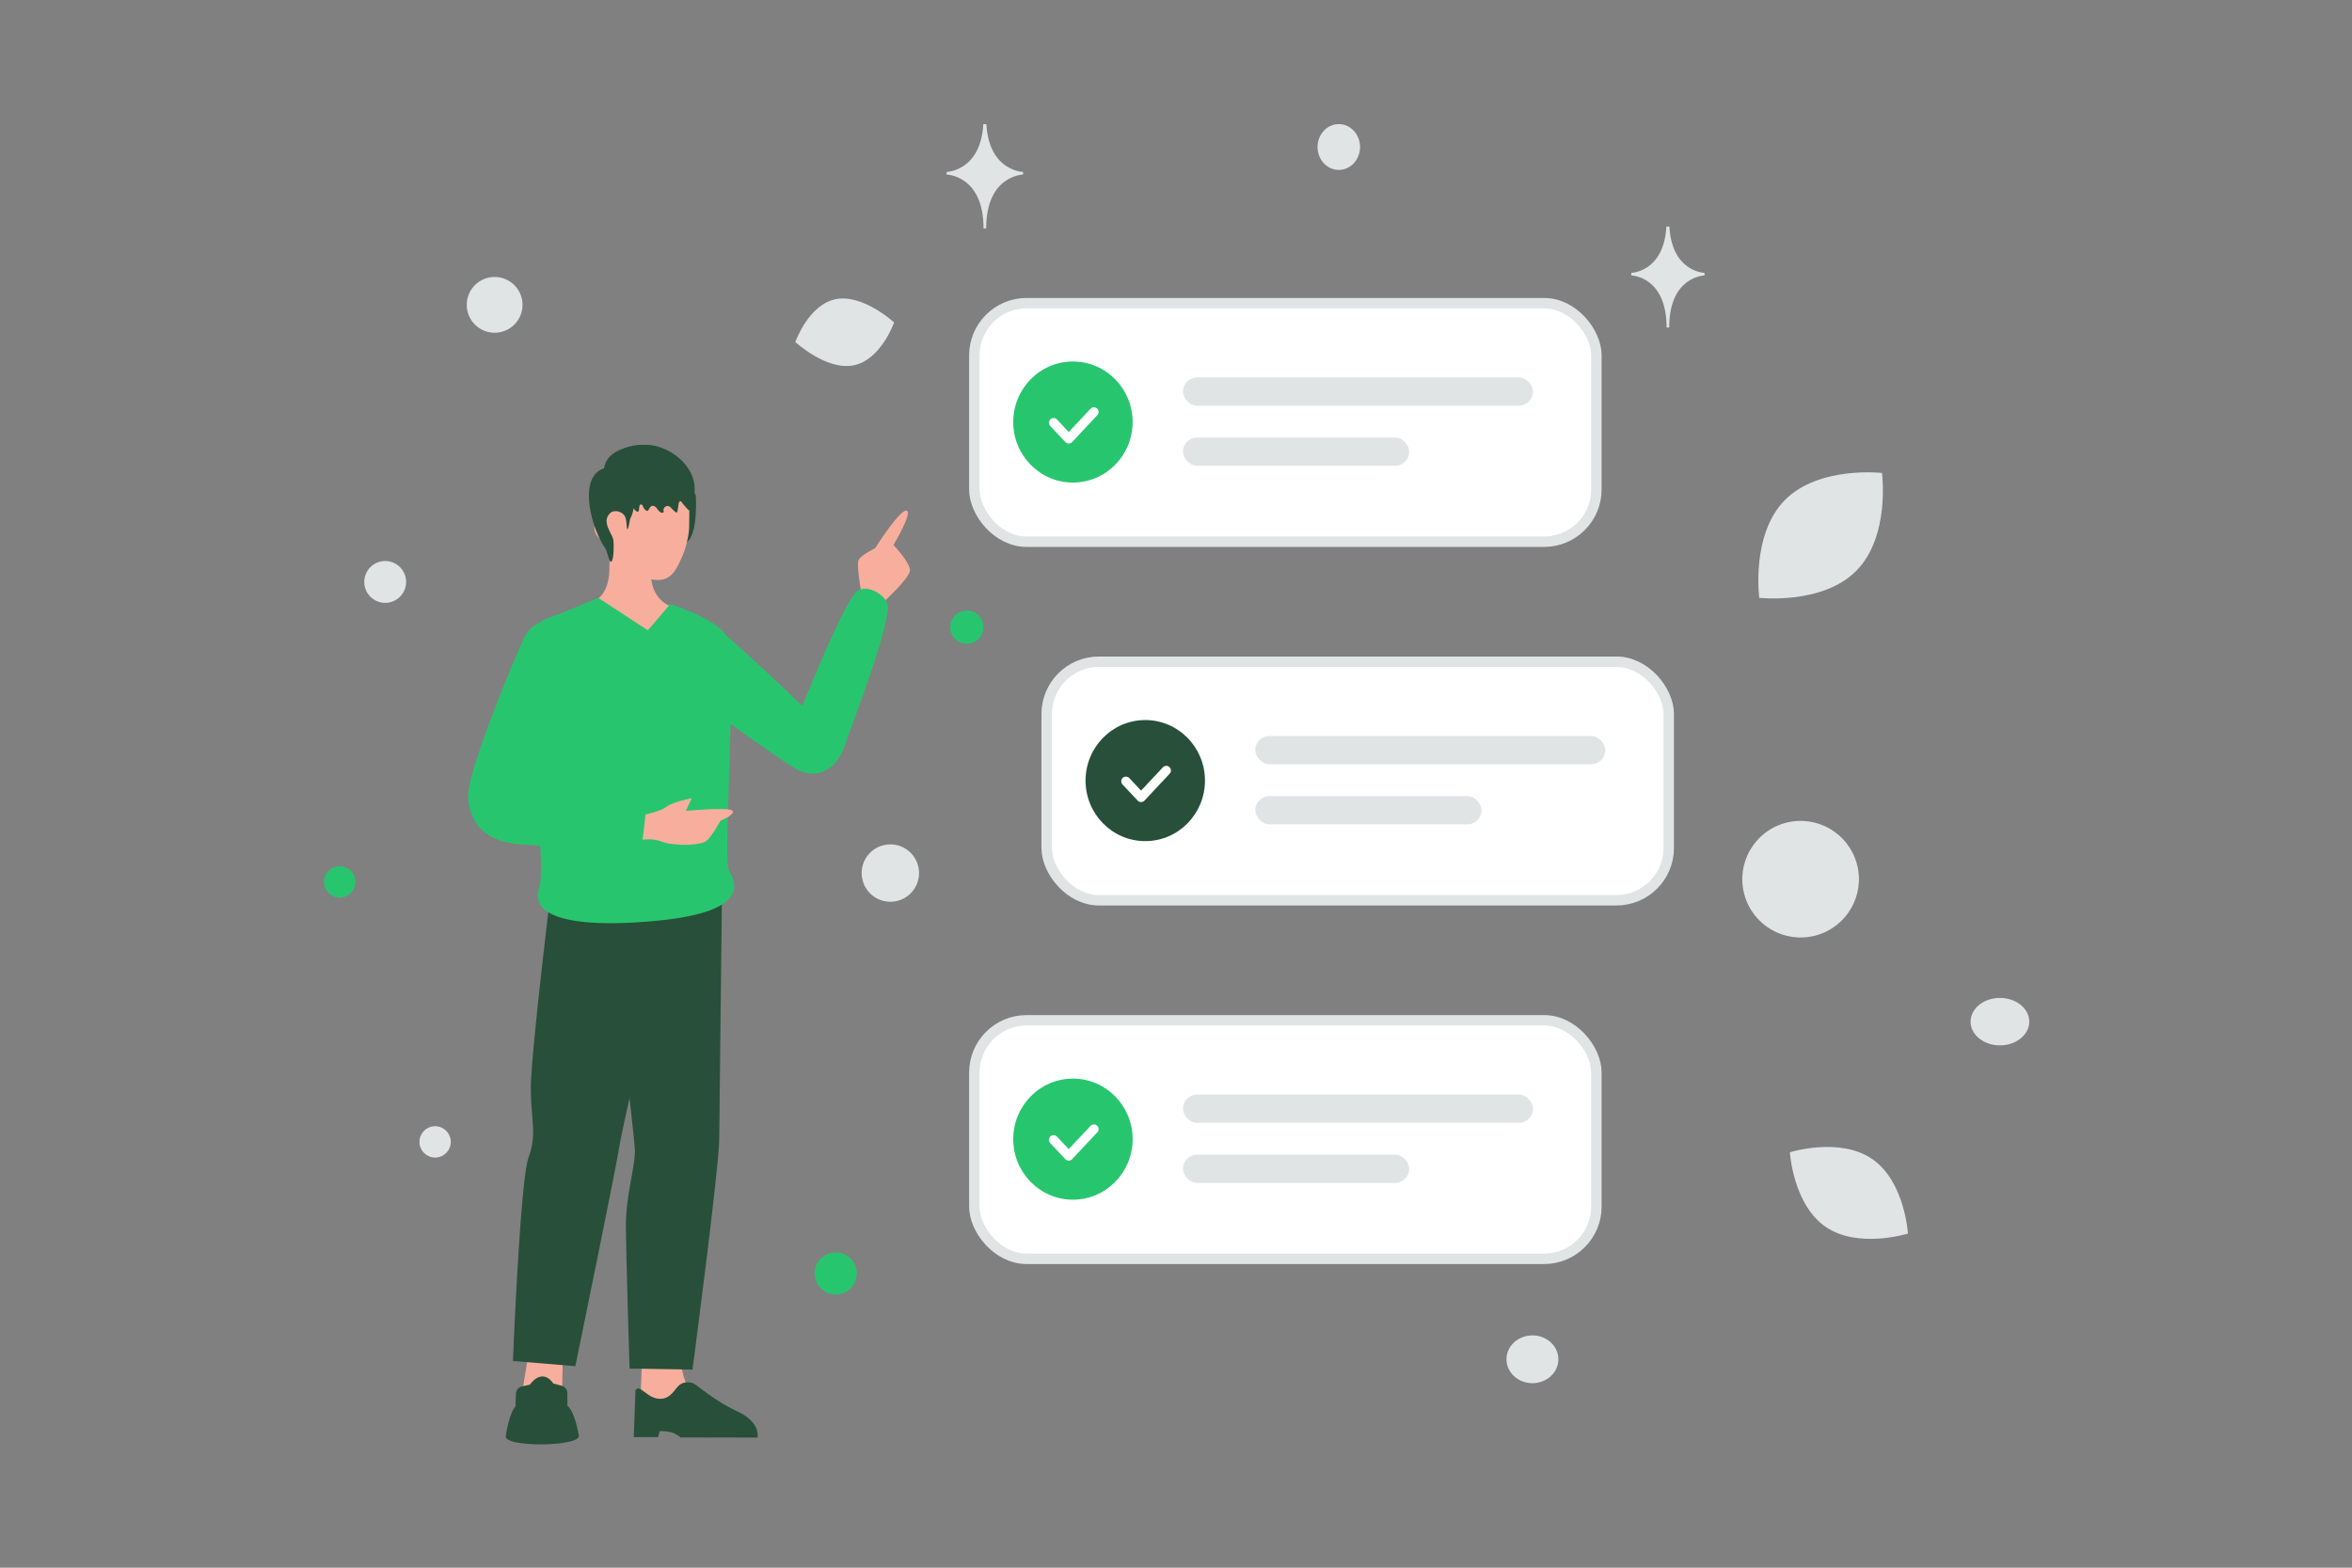 <svg width="900" height="600" viewBox="0 0 900 600" fill="none" xmlns="http://www.w3.org/2000/svg">
    <rect x="0" y="0" width="900" height="600" fill="#808080" stroke="none"/>
    <style>
      .c1 {
        fill: #E1E4E5;
        stroke: #E1E4E5;
      }
      .c2 {
        stop-color: #E1E4E5;
      }
      @media (prefers-color-scheme: dark) {
        .c1 {
            fill: #45464b;
            stroke: #45464b;
        }
        .c2 {
          stop-color: #45464b;
        }
      }
    </style>
    <path fill="transparent" d="M0 0h900v600H0z" />
    <rect x="372.838" y="116.039" width="238.028" height="91.282" rx="20" fill="#fff" stroke="#E1E4E5" stroke-width="4" />
    <rect x="452.662" y="144.451" width="133.942" height="10.824" rx="5.412" fill="#E1E4E5" />
    <rect x="452.662" y="167.451" width="86.589" height="10.824" rx="5.412" fill="#E1E4E5" />
    <path fill-rule="evenodd" clip-rule="evenodd" d="M410.561 184.691c-12.617 0-22.846-10.374-22.846-23.168 0-12.795 10.229-23.169 22.846-23.169s22.847 10.374 22.847 23.169c0 12.794-10.23 23.168-22.847 23.168z" fill="#28c56f" />
    <path d="m418.606 157.662-9.651 10.297-5.794-6.177" stroke="#fff" stroke-width="3.568" stroke-linecap="round" stroke-linejoin="round" />
    <rect x="400.515" y="253.271" width="238.028" height="91.282" rx="20" fill="#fff" stroke="#E1E4E5" stroke-width="4" />
    <rect x="480.339" y="281.683" width="133.942" height="10.824" rx="5.412" fill="#E1E4E5" />
    <rect x="480.339" y="304.683" width="86.589" height="10.824" rx="5.412" fill="#E1E4E5" />
    <path fill-rule="evenodd" clip-rule="evenodd" d="M438.238 321.923c-12.617 0-22.846-10.374-22.846-23.168 0-12.795 10.229-23.169 22.846-23.169s22.847 10.374 22.847 23.169c0 12.794-10.23 23.168-22.847 23.168z" fill="#284F39" />
    <path d="m446.283 294.894-9.651 10.297-5.794-6.177" stroke="#fff" stroke-width="3.568" stroke-linecap="round" stroke-linejoin="round" />
    <rect x="372.838" y="390.503" width="238.028" height="91.282" rx="20" fill="#fff" stroke="#E1E4E5" stroke-width="4" />
    <rect x="452.662" y="418.915" width="133.942" height="10.824" rx="5.412" fill="#E1E4E5" />
    <rect x="452.662" y="441.915" width="86.589" height="10.824" rx="5.412" fill="#E1E4E5" />
    <path fill-rule="evenodd" clip-rule="evenodd" d="M410.561 459.155c-12.617 0-22.846-10.374-22.846-23.168 0-12.795 10.229-23.169 22.846-23.169s22.847 10.374 22.847 23.169c0 12.794-10.23 23.168-22.847 23.168z" fill="#28c56f" />
    <path d="m418.606 432.126-9.651 10.297-5.794-6.177" stroke="#fff" stroke-width="3.568" stroke-linecap="round" stroke-linejoin="round" />
    <path d="M255.487 201.898c-.582 2.328.191 4.749 1.464 6.782.9 1.436 2.159-.15 3.994-.404 2.839-.398 4.636-3.403 5.25-10.723.285-5.347.151-8.015-.147-8.482-1.06-1.671-3.788-2.23-5.938-2.069" fill="#284F39" />
    <path fill-rule="evenodd" clip-rule="evenodd" d="M260.641 520.083s-.173 10.993 6.613 14.898c6.785 3.906 17.298 11.162 17.298 11.162l-39.992 1.348 1.14-27.507 14.941.099z" fill="#F8AE9D" />
    <path
        fill-rule="evenodd"
        clip-rule="evenodd"
        d="m243.165 532.197-.651 17.835h9.289l.637-2.298s3.497-.142 5.518.85c2.136 1.05 2.423 1.559 2.423 1.559l29.464.061s1.453-5.764-7.528-9.933c-8.981-4.171-15.521-10.089-16.763-10.695-1.251-.61-3.776-.955-5.554.479-1.777 1.433-3.184 5.202-7.212 5.32-5.185.152-8.163-6.194-9.623-3.178zM231.68 340.659s10.915 92.618 11.255 99.056c.339 6.438-3.506 17.549-3.431 29.592.075 12.044 1.404 54.489 1.404 54.489l24.078.392s10.12-76.701 10.229-88.203c.108-11.502 1.036-94.219 1.036-94.219l-44.571-1.107z"
        fill="#284F39"
    />
    <path fill-rule="evenodd" clip-rule="evenodd" d="m202.232 518.15-4.692 28.497 17.298-.087.547-28.857-13.153.447z" fill="#F8AE9D" />
    <path
        fill-rule="evenodd"
        clip-rule="evenodd"
        d="M199.776 530.605a3 3 0 0 0-2.361 2.833l-.16 4.852c-2.467 2.743-3.622 10.707-3.728 11.473a.592.592 0 0 0-.006.126c.286 3.888 25.775 3.825 27.921.144.078-.134.083-.29.058-.444-.239-1.467-1.645-9.408-4.383-11.555l-.018-4.802a3 3 0 0 0-2.22-2.886l-3.178-.854c-2.528-3.698-5.975-3.567-8.928.462l-2.997.651zm10.949-189.074s-7.709 63.19-7.604 75.291c.104 12.102 2.372 17.416-.855 26.097-3.228 8.681-5.981 77.97-5.981 77.97l23.868 1.988s15.247-74.143 16.905-84.423c1.659-10.28 22.151-97.795 22.151-97.795l-48.484.872z"
        fill="#284F39"
    />
    <path
        fill-rule="evenodd"
        clip-rule="evenodd"
        d="M329.738 227.916s-1.993-11.105-1.276-13.354c.612-1.944 6.397-4.746 6.397-4.746s10.061-15.894 12.263-14.276c1.791 1.312-5.24 13.03-5.24 13.03s6.412 6.726 6.322 9.733c-.09 3.007-10.464 12.42-10.464 12.42l-8.002-2.807zm-103.408 2.609s6.626-1.555 6.856-12.413c.23-10.857.068-14.563.068-14.563l15.71-.264s.158 12.101.161 16.477c.006 9.529 7.083 12.103 7.083 12.103s-.589 10.419-13.814 11.163c-10.326.581-16.064-12.503-16.064-12.503z"
        fill="#F8AE9D"
    />
    <path
        fill-rule="evenodd"
        clip-rule="evenodd"
        d="M231.812 198.06c-6.512-.252-5.45 9.28 1.314 9.267 0 0 7.269 14.616 18.682 14.654 5.497.019 7.292-4.878 8.94-8.316 1.648-3.437 2.857-8.579 2.958-11.727.108-3.357.122-14.385.122-14.385l-32.27-.014.254 10.521z"
        fill="#F8AE9D"
    />
    <path
        fill-rule="evenodd"
        clip-rule="evenodd"
        d="M256.455 231.219s16.923 5.283 21.002 11.593c13.137 11.542 29.569 27.392 29.569 27.392s15.649-39.276 20.765-43.754c3.5-3.064 10.474.725 11.774 4.618 1.669 5.001-9.049 34.334-14.111 48.187-.981 2.684-1.749 4.787-2.174 6.02-3.087 8.955-10.597 14.091-19.737 8.399-3.684-2.294-14.647-9.812-24.001-16.628-.146 7.16-.393 14.705-.627 21.871v.001c-.568 17.409-1.064 32.58.127 34.551 5.899 9.771-1.945 16.479-27.915 18.943-25.969 2.465-49.009.446-44.828-12.593.871-2.718.86-8.566.426-16.163a305.858 305.858 0 0 1-7.627-.503c-10.838-.854-18.854-5.511-19.972-17.606-.783-8.47 15.353-48.233 21.404-61.307 1.415-3.059 3.603-4.964 6.083-5.913.577-.644 1.227-1.097 1.957-1.338 4.445-1.465 20.381-8.16 20.381-8.16l18.957 12.403 8.547-10.013zm-51.486 69.994-.043.11.053.007-.01-.117z"
        fill="#28c56f"
    />
    <path
        fill-rule="evenodd"
        clip-rule="evenodd"
        d="M247.032 311.707s5.782-1.163 8.149-3.02c2.365-1.858 9.532-3.171 9.532-3.171l-2.293 4.828s17.564-1.649 17.98.084c.417 1.732-4.664 3.616-4.664 3.616s-2.505 4.68-4.93 7.392c-2.295 2.567-13.695 2.261-17.692.659-3.453-1.383-7.208-.691-7.208-.691l1.126-9.697z"
        fill="#F8AE9D"
    />
    <path
        d="M233.583 187.988c.951 1.246 2.628 1.52 4.01 1.766 1.858.331 2.777 1.021 3.741 2.871.611 1.182 1.221 2.477 2.314 3.117.89.524.863-.801.995-1.826a2.018 2.018 0 0 1 .056-.284c.212-.819 1.081-.682 1.334.126.231.732.726 1.351 1.356 1.696.103.056.212.105.321.084.148-.021.264-.162.36-.288.201-.264.4-.598.606-.951.68-1.17 1.977-.759 2.736.36.476.696 1.042 1.414 1.819 1.576.251.056.566.014.682-.232.147-.303-.084-.606-.045-.915.032-.289.154-.415.289-.662.526-.949 1.746-.984 2.49-.193a27.806 27.806 0 0 0 1.617 1.587c.238.211.585.422.823.211.128-.113.16-.303.186-.486.135-.893.264-1.787.399-2.681.077-.499.34-1.154.79-1.027.219.063.347.296.469.507.148.267 2.79 3.314 2.841 3.082.412-1.731 1.254-3.307 1.665-5.038 2.661-11.139-9.146-20.096-18.164-20.145-2.005-.014-3.837.019-5.785.49-2.076.507-4.267 1.311-6.151 2.444-2.641 1.583-4.64 4.461-4.126 7.895"
        fill="#284F39"
    />
    <path
        d="M240.916 184.388c1.272 1.454 1.608 3.5 1.727 5.433.174 2.915-.063 5.944-1.397 8.532-.38.736-.66 4.382-1.246 4.18-.187-.063-.156-2.89-.649-4.413-.76-2.361-4.263-3.262-5.84-1.77-2.519 2.374-1.041 5.258-.206 7.052.499 1.083 1.29 2.298 1.427 3.444.169 1.467.219 6.812-.729 8.059-.791 1.045-1.633-4.004-2.35-4.999-5.304-7.411-10.391-26.28-1.334-30.373 1.378-.623 5.629-.944 6.919-.151"
        fill="#284F39"
    />
    <path d="M326.653 139.822c-10.433 2.068-22.317-8.922-22.317-8.922s5.039-14.337 15.476-16.396c10.433-2.068 22.313 8.914 22.313 8.914s-5.039 14.337-15.472 16.404z" fill="url(#a)" />
    <path d="M698.56 469.526c12.468 8.588 31.517 2.585 31.517 2.585s-1.18-19.926-13.657-28.506c-12.468-8.588-31.508-2.593-31.508-2.593s1.179 19.925 13.648 28.514z" fill="url(#b)" />
    <path d="M710.389 218.388c-12.965 13.196-37.21 10.414-37.21 10.414s-3.208-24.177 9.769-37.365c12.965-13.196 37.198-10.422 37.198-10.422s3.208 24.177-9.757 37.373z" fill="url(#c)" />
    <circle cx="319.79" cy="487.373" r="8.072" transform="rotate(180 319.79 487.373)" fill="#28c56f" />
    <circle r="6" transform="matrix(-1 0 0 1 130 337.533)" fill="#28c56f" />
    <circle r="6.359" transform="matrix(-1 0 0 1 369.971 240.025)" fill="#28c56f" />
    <ellipse rx="9.432" ry="8.646" transform="matrix(-1 0 0 1 586.388 520.237)" class="c1" />
    <circle r="5.5" transform="matrix(-1 0 0 1 166.5 437.033)" class="c1" />
    <circle r="7.507" transform="matrix(-1 0 0 1 147.397 222.723)" class="c1" />
    <ellipse rx="7.63" ry="8.266" transform="matrix(-1 0 0 1 512.297 56.266)" class="c1" />
    <circle r="10.48" transform="scale(1 -1) rotate(-75 -47.385 -389.076)" class="c1" />
    <circle r="10.174" transform="matrix(-1 0 0 1 189.273 116.674)" class="c1" />
    <ellipse rx="10.725" ry="8.58" transform="matrix(-1 0 0 1 765.275 391.011)" class="c1" />
    <circle r="21.811" transform="scale(1 -1) rotate(-75 125.241 -617.212)" class="c1" />
    <path
        d="M638.123 87.21h.203c1.204 17.445 13.89 17.714 13.89 17.714s-13.989.279-13.989 20.438c0-20.159-13.989-20.438-13.989-20.438s12.681-.269 13.885-17.715zM376.747 48h.212c1.259 18.028 14.522 18.305 14.522 18.305s-14.625.289-14.625 21.12c0-20.831-14.625-21.12-14.625-21.12s13.257-.277 14.516-18.305z"
        class="c1"
    />
    <defs>
        <linearGradient id="a" x1="287.131" y1="143.974" x2="377.174" y2="101.799" gradientUnits="userSpaceOnUse">
            <stop class="c2" />
            <stop offset="1" class="c2" />
        </linearGradient>
        <linearGradient id="b" x1="747.13" y1="497.705" x2="648.98" y2="394.209" gradientUnits="userSpaceOnUse">
            <stop class="c2" />
            <stop offset="1" class="c2" />
        </linearGradient>
        <linearGradient id="c" x1="658.66" y1="263.462" x2="752.391" y2="116.532" gradientUnits="userSpaceOnUse">
            <stop class="c2" />
            <stop offset="1" class="c2" />
        </linearGradient>
    </defs>
</svg>
